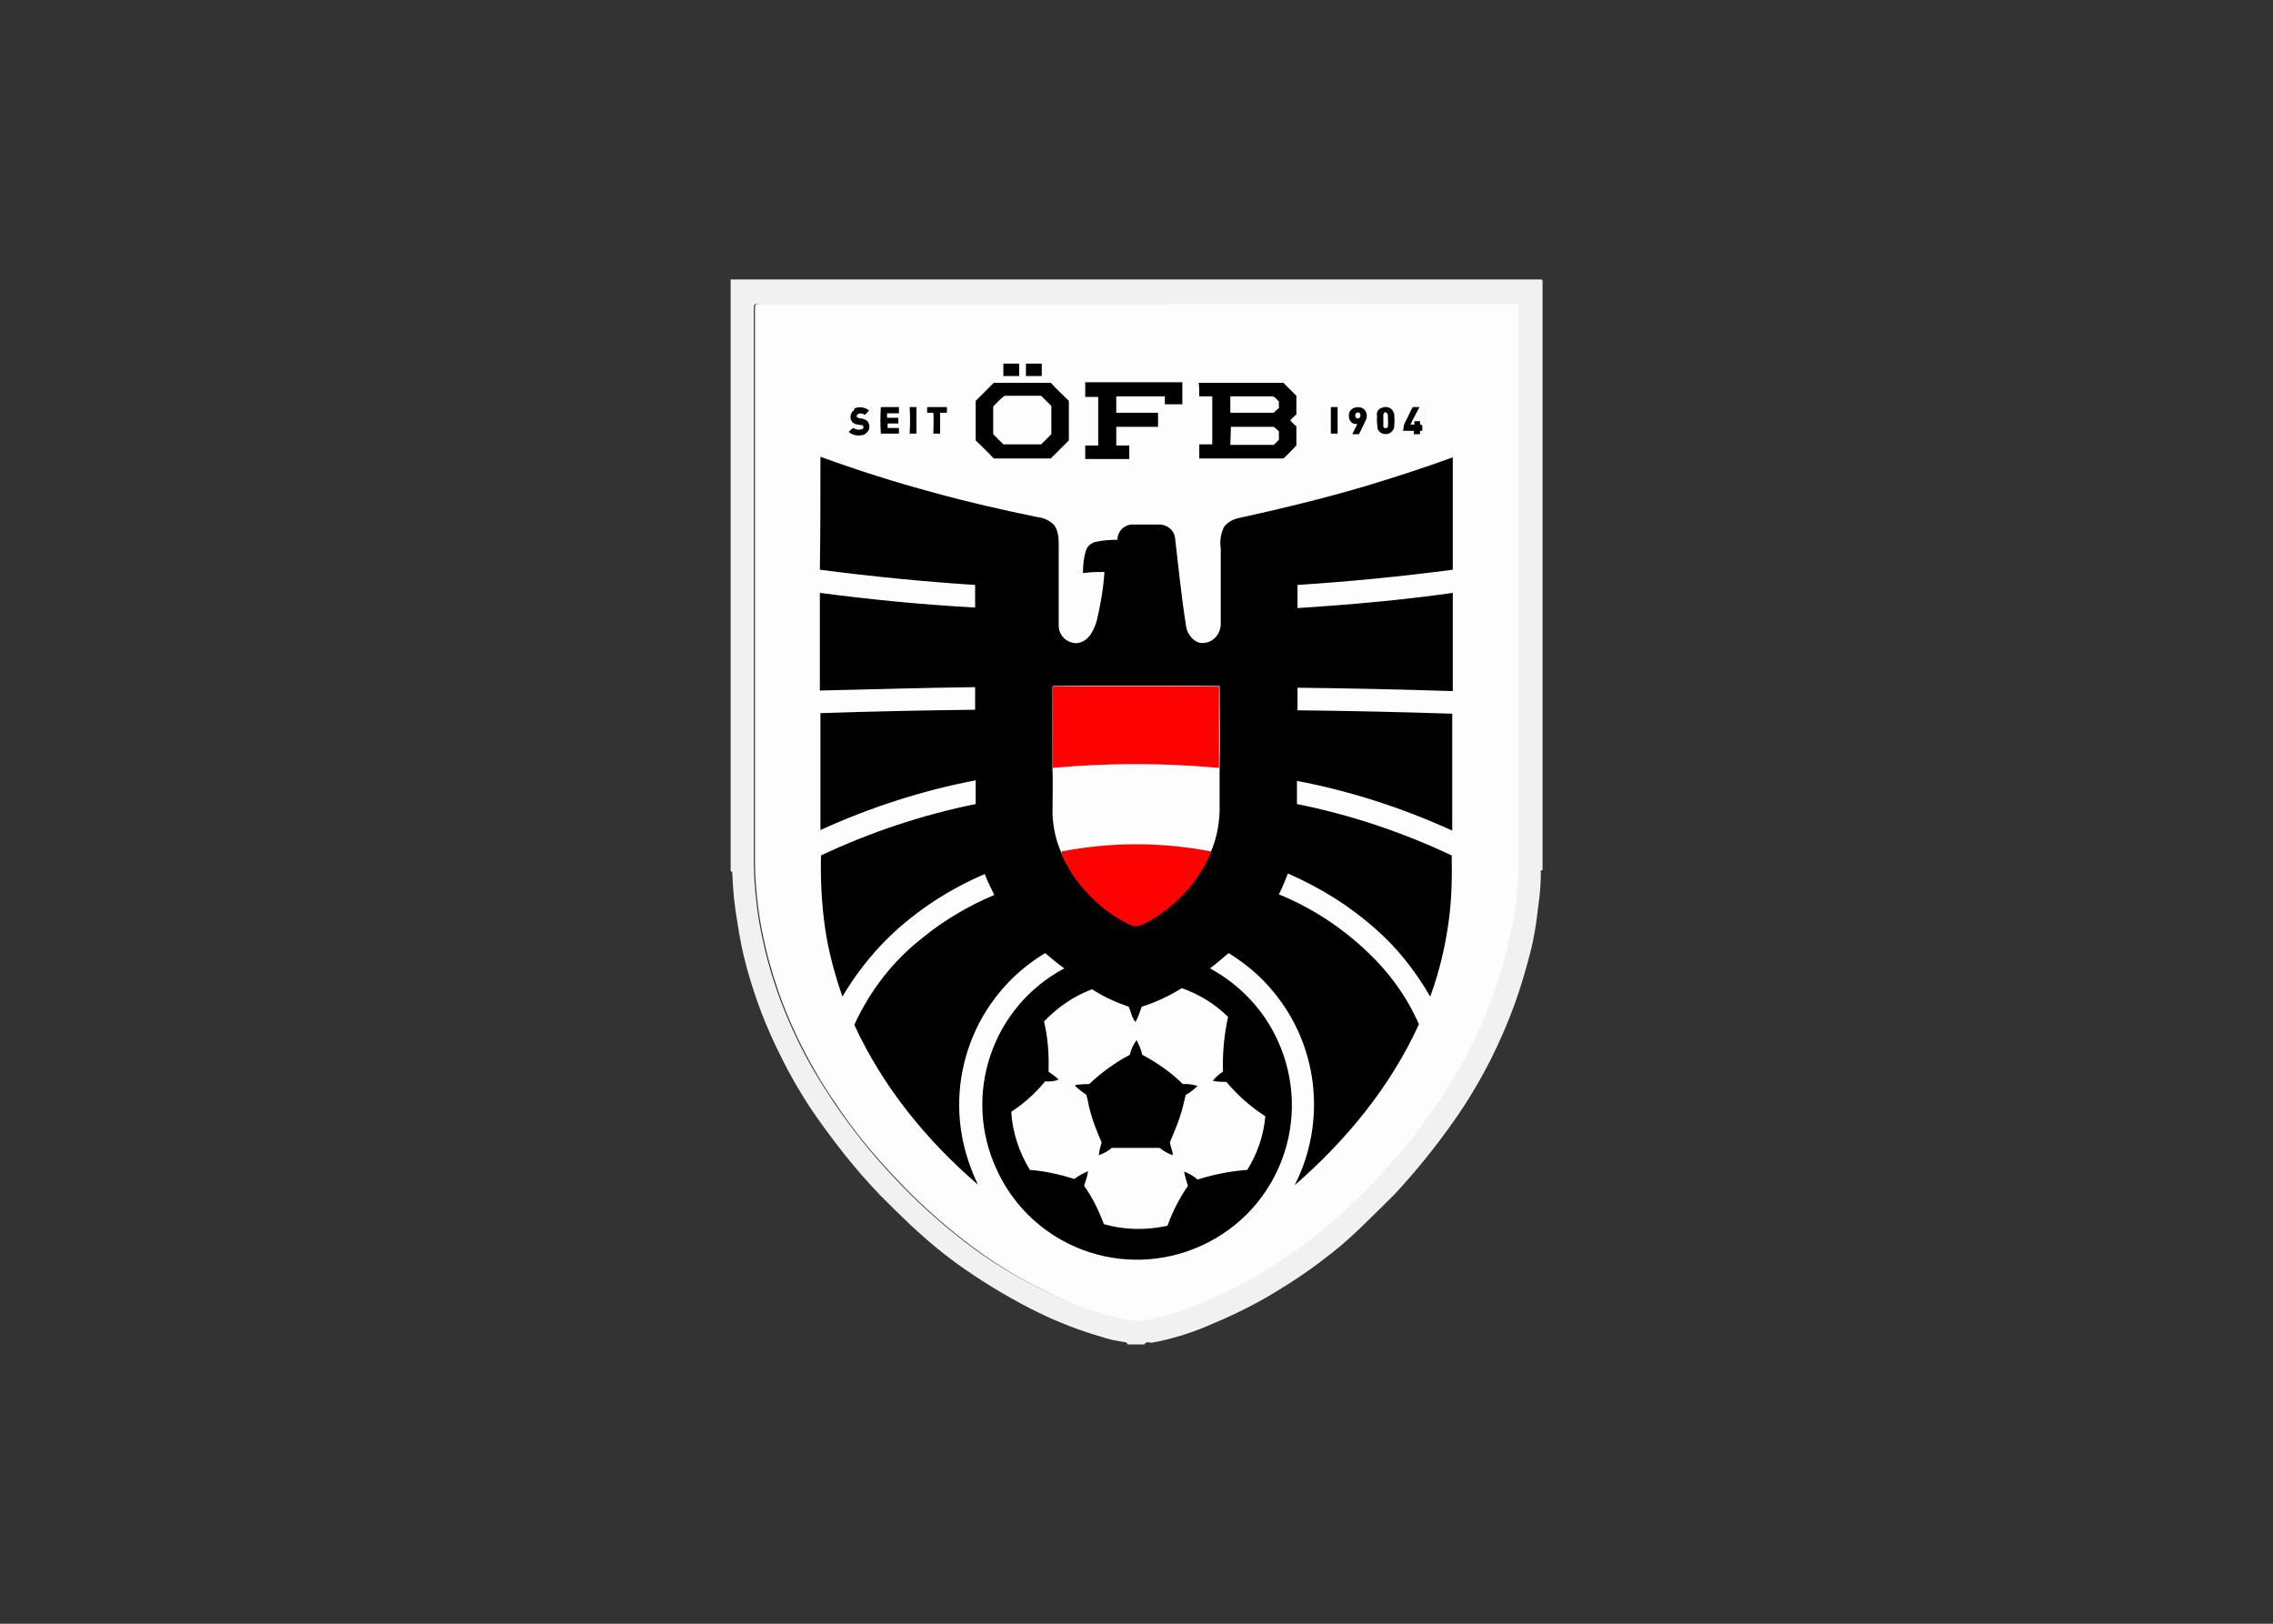 <svg clip-rule="evenodd" fill-rule="evenodd" stroke-linejoin="round" stroke-miterlimit="2" viewBox="0 0 560 400" xmlns="http://www.w3.org/2000/svg"><rect x="0" y="0" width="560" height="400" fill="#333333" stroke="none"/><g fill-rule="nonzero" transform="matrix(1.391 0 0 1.391 79.861 56.885)"><path d="m105.8 8.8-.2-.2c.2 0 .2 0 .2.2z" fill="#fefefe"/><path d="m145.3 197.2h-3c0-.2-.2-.3-.4-.4-1.5-.2-3-.5-4.4-1-3.8-1.1-7.4-2.5-10.9-4.2-4.5-2.2-8.9-4.8-13.1-7.7-3.5-2.4-6.7-5.1-9.8-8-1.8-1.7-3.5-3.4-5.2-5.1-2.2-2.3-4.3-4.7-6.3-7.2-2.2-2.8-4.3-5.6-6.3-8.6-1.8-2.8-3.5-5.7-5-8.8-2.6-5.1-4.6-10.4-6.1-15.9-.7-2.6-1.2-5.1-1.6-7.8-.5-2.8-.8-5.7-.9-8.6 0-.2 0-.5-.3-.5v-104.8h143.6l.2.2v104.4c-.3 0-.4.2-.3.5 0 2.1-.2 4.1-.5 6.2-.3 2.7-.7 5.4-1.4 8-.8 3.1-1.7 6.2-2.8 9.2-1.2 3.3-2.6 6.5-4.2 9.7-2 3.9-4.2 7.6-6.7 11.1-3.1 4.4-6.5 8.6-10.2 12.6-2.1 2.1-4.2 4.2-6.4 6.3s-4.2 3.8-6.5 5.5c-2.7 2.1-5.6 4-8.6 5.8-3.8 2.3-7.8 4.2-11.9 5.9-3.1 1.3-6.4 2.3-9.7 2.9-.4 0-1.1-.3-1.3.3zm-1.5-184.3h-66.5c-1.2 0-1.2 0-1.2 1.2v95.7c0 1.7 0 3.3.1 5 .2 3.3.6 6.6 1.3 9.9 1.3 6.4 3.4 12.5 6.2 18.3 1.9 4 4.2 7.8 6.6 11.4 3.2 4.7 6.7 9.1 10.6 13.2 3.8 4.1 8 7.9 12.4 11.3s9.1 6.3 14.1 8.7c4 2 8.3 3.6 12.7 4.8 1.7.5 3.5.6 5.2.4 2.8-.5 5.5-1.3 8.1-2.3 4-1.5 7.8-3.4 11.5-5.5 2-1.1 3.9-2.4 5.8-3.7 3.8-2.6 7.3-5.5 10.6-8.6 2.2-2 4.3-4.2 6.3-6.4 2.1-2.2 4.1-4.6 5.9-7 3-3.9 5.7-8 8.1-12.3 2.7-4.9 4.9-10.1 6.5-15.5.8-2.8 1.5-5.6 2-8.4.7-3.4 1-6.8 1.1-10.2v-98.7c0-1.2 0-1.2-1.2-1.2z" fill="#f1f1f1"/><path d="m77.5 12.9h132.8c1.2 0 1.2 0 1.2 1.2v98.7c0 3.4-.4 6.8-1.1 10.2-.5 2.8-1.2 5.6-2 8.4-1.7 5.4-3.9 10.6-6.6 15.6-2.4 4.3-5.1 8.4-8.1 12.4-1.8 2.4-3.8 4.8-5.9 7-2 2.2-4.1 4.4-6.3 6.4-3.3 3.2-6.9 6-10.6 8.6-1.9 1.3-3.8 2.6-5.8 3.7-3.7 2.1-7.5 3.9-11.5 5.5-2.6 1-5.3 1.8-8.1 2.3-1.7.2-3.5.1-5.2-.4-4.4-1.1-8.6-2.7-12.7-4.8-5-2.4-9.7-5.4-14.1-8.8s-8.6-7.2-12.4-11.3c-3.9-4.1-7.5-8.5-10.6-13.2-2.5-3.6-4.7-7.5-6.6-11.4-2.8-5.8-4.9-12-6.2-18.3-.7-3.3-1.1-6.6-1.3-9.9-.1-1.7-.1-3.3-.1-5v-95.7c0-1.2 0-1.2 1.2-1.2z" fill="#fdfdfd"/><path d="m120.3 23.5h2.8v2.2h-2.8zm4 0h2.8v2.2h-2.8zm-8.9 6.6c1.1-1.1 2.2-2.2 3.2-3.2h10.1c1 1.1 2.1 2.1 3.2 3.2v7c-1.1 1.1-2.1 2.1-3.2 3.2h-10.1c-1-1.1-2.1-2.1-3.2-3.2zm3.1 1v4.9c.6.6 1.2 1.2 1.8 1.8h6.7c.6-.6 1.2-1.2 1.8-1.8v-5c-.6-.6-1.2-1.2-1.8-1.8h-6.5c-.8.6-1.3 1.2-2 1.9m16.3-4.3h17.2v3.9h-3.1v-1.4h-8.6v2.9h7.4v2.5h-7.4v3.3h2.3v2.4h-7.8v-2.4h2.3v-8.6h-2.3zm20.1.1h15c.8.8 1.5 1.5 2.3 2.3v3.3c-.4.3-.7.7-1.1 1 .3.4.7.8 1.1 1.1v3.4c-.8.8-1.5 1.6-2.3 2.3h-14.9v-2.5h2.3v-8.5h-2.3c0-.8 0-1.6-.1-2.4m5.6 5.3h7.7c.3-.3.6-.6.9-.8v-1.2c-.4-.3-.7-1-1.4-.9h-7.2zm0 5.7h7.7l.9-.9v-1.5c-.3-.3-.6-.6-.9-.8h-7.6zm-66.5-6.5c.8-.3 1.8-.2 2.5.4-.2.3-.5.5-.7.8-.4-.3-1.3-.5-1.5.2 0 .3.4.3.6.4.5 0 1.1.2 1.4.6.5.7.3 1.6-.4 2.1 0 0-.1 0-.1.1-.9.4-2.1.3-2.9-.4.2-.2.5-.5.8-.7.5.3 1 .4 1.6.2.3-.1.3-.7-.1-.7-.6-.1-1.3-.1-1.7-.6-.5-.7-.3-1.6.4-2.1 0-.3 0-.3.1-.3m4.6-.2h3.2v1.1h-2.1v.8h2v1h-1.9v.8h2v1h-3.2c-.1-1.6-.1-3.1 0-4.7m5.1 0h1.2v4.7h-1.2c.1-1.6.1-3.1 0-4.7m3.1 0h3.5v1h-1.2v3.7h-1.2c0-1.2.1-2.5 0-3.7h-1.1zm71.5 0h1.2v4.7h-1.2zm3.2 1.3c.1-1.3 2-1.7 2.8-.8.4.5.5 1.2.2 1.8-.4.8-.8 1.7-1.2 2.5h-1.2c.3-.6.6-1.2.9-1.8-.8.1-1.5-.5-1.5-1.3zm1.4-.3c-.5.2-.3 1.2.3 1s.4-1.3-.3-1m4.5-.9c.8-.3 1.7 0 2 .8 0 .1 0 .1.1.2.1.9.1 1.7 0 2.6-.3.8-1.1 1.3-2 1-.4-.1-.7-.4-.9-.8-.1-.8-.2-1.6-.1-2.3-.2-.7.2-1.3.9-1.5m.4.9c-.3.2-.2.5-.2.8v1.7c.1.2.3.3.6.2.1 0 .2-.1.2-.2.1-.7 0-1.4 0-2.1 0-.2-.2-.4-.4-.5-.1 0-.2 0-.2.1m3.6 1.8c.5-.9.9-1.9 1.4-2.8h1.2c-.5 1-1.1 2-1.6 3.1h.7v-.6h1c0 .3-.1.7.4.7v1h-.4v.6h-1.1v-.6h-1.9c.1-.6.1-1 .3-1.4m-103.5 6c6.6 2.4 13.2 4.5 19.9 6.3 6.1 1.7 12.3 3.1 18.6 4.4 1.1.1 2.1.6 2.9 1.4.6.9.8 1.9.8 3v14.8c0 1.7 1.4 3.1 3.1 3.1.2 0 .4 0 .6-.1 1.7-.4 2.5-2.2 3-3.7.7-2.9 1.2-5.8 1.4-8.8-1.3 0-2.5 0-3.8.2 0-1.3.1-2.6.5-3.9.2-.8.8-1.3 1.6-1.6 1.3-.3 2.7-.4 4-.4 0-1.4 1-2.5 2.4-2.7h5.2c1.3.1 2.4 1 2.6 2.3.6 5.1 1.1 10.2 1.9 15.3.1 1.5 1 2.8 2.3 3.3 1.7.4 3.4-.7 3.8-2.5 0-.2.1-.4.1-.5v-13.7c-.2-1.3 0-2.6.6-3.8.7-.9 1.7-1.4 2.8-1.6 7.4-1.6 14.7-3.4 21.9-5.5 5.3-1.6 10.6-3.3 15.8-5.2v19.9c-9.1 1.2-18.3 2.1-27.5 2.7v4.1c9.2-.6 18.4-1.4 27.5-2.7v17.4c-9.2-.3-18.3-.5-27.5-.6v4c9.1.1 18.3.3 27.4.6v20.7c-8.8-4-18-7-27.5-8.8v4.1c9.5 1.9 18.7 5 27.4 9.1.1 3.6 0 7.2-.4 10.7-.6 4.9-1.7 9.7-3.4 14.3-2.6-4.5-5.8-8.6-9.7-12-4.6-4.1-9.8-7.3-15.5-9.8-.5 1.3-1 2.5-1.6 3.7 5.9 2.4 11.2 5.9 15.8 10.3 3.8 3.6 6.9 7.9 9 12.7-5 11-12.9 20.6-22 28.5 5.7-11.2 4.2-24.8-3.9-34.4-2.2-2.7-4.9-4.9-7.8-6.7-1.1.9-2.2 1.9-3.3 2.7 5.3 2.9 9.5 7.3 12 12.8 6.3 13.8.3 30-13.5 36.3s-30 .3-36.3-13.5c-6.1-13.2-.8-28.8 12-35.6-1.2-.8-2.3-1.8-3.4-2.7-12.5 7.5-18.2 22.6-13.7 36.5.5 1.5 1.1 3.1 1.8 4.5-9.1-7.8-16.9-17.4-21.9-28.3 2.8-6.1 6.9-11.4 12.2-15.5 3.8-3.1 8.1-5.6 12.6-7.5-.6-1.2-1.2-2.4-1.7-3.7-6.3 2.7-12 6.4-16.9 11.1-3.2 3.1-6 6.7-8.3 10.6-1.4-4-2.5-8.1-3.1-12.3s-.8-8.5-.7-12.7c8.7-4.1 18-7.2 27.4-9.1v-4.2c-9.5 1.8-18.7 4.8-27.5 8.8v-20.7c9.1-.3 18.3-.5 27.4-.6v-4c-9.2.1-18.3.4-27.5.6v-17.3c9.1 1.2 18.3 2.1 27.5 2.6v-4c-9.2-.6-18.3-1.5-27.5-2.7.1-6.7.1-13.3.1-20m41.1 40.7v14.4c.1 2.7 0 5.4 0 8.1.1 2.4.6 4.8 1.6 7 1.3 3.1 3.3 5.8 5.8 8.1 1.9 1.9 4.1 3.4 6.6 4.5.9.4 1.9-.1 2.7-.5 2.1-1.2 4.1-2.7 5.9-4.4 2.3-2.2 4.1-4.8 5.4-7.8 1-2.3 1.5-4.7 1.6-7.2v-7.9c.1-4.8 0-9.6 0-14.4-9.8-.1-19.7-.1-29.5 0m15.7 56.8c-.3.9-.6 1.8-1.1 2.7-.7-.8-.8-1.9-1.2-2.7-2.3-.8-4.5-1.8-6.5-3.1-3.2 1.2-6.1 3.2-8.5 5.7.7 2.9.9 5.9.8 8.9.6.4 1.3.9 1.8 1.4-.8.3-1.6.4-2.4.3-1.7 2.1-3.7 3.9-6 5.4.2 3.6 1.4 7.2 3.3 10.3 2.7.2 5.3.8 7.9 1.6.7-.6 1.6-1 2.4-1.4-.1.9-.4 1.7-.7 2.6 1.5 2.1 2.6 4.4 3.5 6.8 3.5 1 7.1 1.1 10.7.4.2-.1.5 0 .6-.2.9-2.5 2.1-4.8 3.6-7-.3-.8-.5-1.7-.7-2.5.9.3 1.7.8 2.4 1.4 2.9-.9 5.8-1.5 8.8-1.7 1.8-2.9 2.9-6.1 3.2-9.5-2.6-1.7-4.9-3.7-6.9-6.1-.8 0-1.6 0-2.4-.2.5-.6 1.1-1.2 1.8-1.6-.1-3.3.2-6.5.9-9.7-2.3-2.3-5.1-4-8.2-5.1-2.2 1.4-4.6 2.5-7.1 3.3m-2.1 8.5c.2-.9.6-1.8 1.2-2.6.4.8.8 1.7 1 2.6 2.6 1.4 5.1 3.1 7.2 5.2.9-.1 1.7.1 2.6.3-.6.6-1.3 1.2-2.1 1.6-.3 1.3-.6 2.6-1 3.8-.5 1.6-1.2 3.1-1.8 4.6.1.8.5 1.5.5 2.3-.8-.3-1.6-.7-2.3-1.3h-8.5c-.7.6-1.5 1-2.3 1.3.1-.8.3-1.6.5-2.3-.8-1.8-1.5-3.6-2-5.4-.3-1-.4-2-.7-3-.7-.5-1.4-1-2-1.6.1-.2.4-.2.6-.2.6-.1 1.3-.1 1.9-.1 2.2-2.1 4.6-3.8 7.2-5.2z"/><path d="m129 80.7c9.8-.1 19.7-.1 29.5 0v14.4c-9.8-.9-19.7-.9-29.5 0 .1-4.8.1-9.6 0-14.4m1.6 29.2c8.8-1.7 17.7-1.7 26.5 0 0 .1-.1.3-.1.4-1.3 2.9-3.1 5.6-5.4 7.8-1.7 1.7-3.7 3.2-5.9 4.4-.8.4-1.8.9-2.7.5-2.4-1.1-4.7-2.6-6.6-4.5-2.5-2.3-4.4-5-5.8-8.1.1-.2 0-.4 0-.5z" fill="#fe0101"/></g></svg>